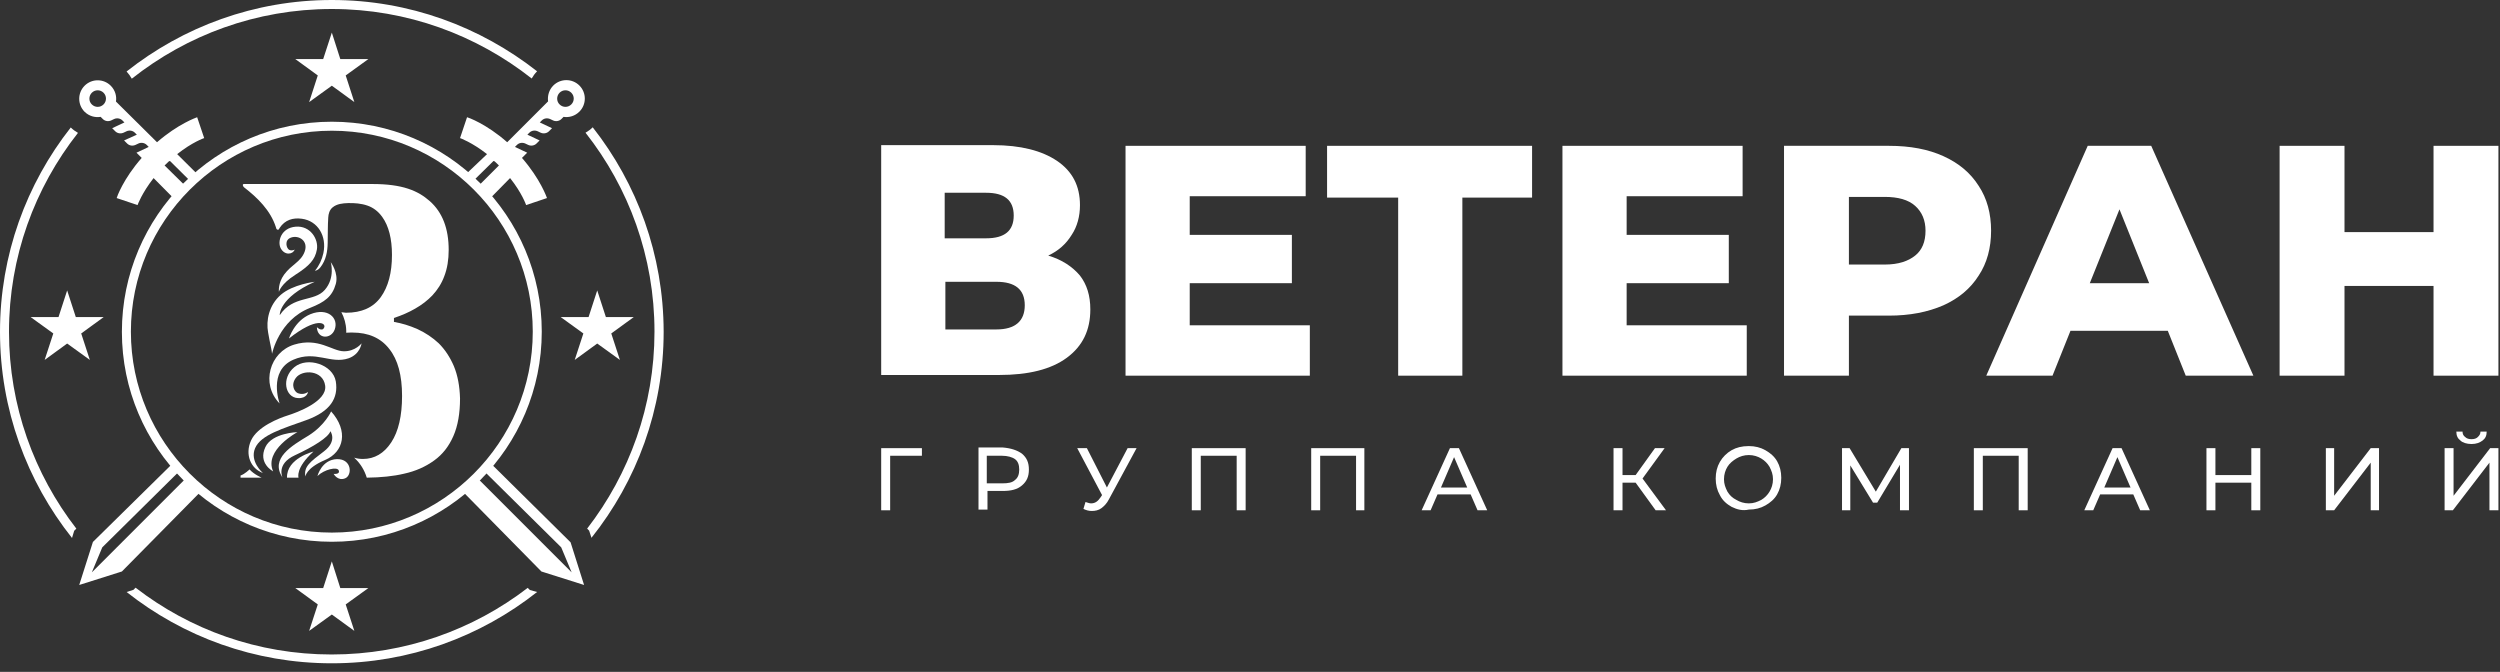 <svg width="160" height="43" viewBox="0 0 160 43" fill="none" xmlns="http://www.w3.org/2000/svg">
<rect x="0" y="0" width="160" height="43" fill="#333333" stroke="none"/>
<g clip-path="url(#clip0_10_728)">
<path d="M8.435 5.036C11.961 2.247 16.398 0.576 21.237 0.576C26.065 0.576 30.502 2.247 34.028 5.024C34.12 4.863 34.235 4.701 34.374 4.563C30.744 1.717 26.192 0 21.237 0C16.282 0 11.719 1.717 8.101 4.575C8.228 4.713 8.343 4.874 8.435 5.036Z" fill="white"/>
<path d="M37.934 8.147C37.796 8.285 37.635 8.4 37.473 8.493C40.239 12.007 41.887 16.421 41.887 21.226C41.887 25.973 40.273 30.34 37.577 33.832L37.704 33.959L37.854 34.42C40.746 30.79 42.474 26.204 42.474 21.226C42.463 16.294 40.769 11.754 37.934 8.147Z" fill="white"/>
<path d="M4.748 33.97L4.886 33.832C2.189 30.352 0.576 25.973 0.576 21.237C0.576 16.432 2.224 12.019 4.99 8.504C4.828 8.412 4.667 8.297 4.529 8.158C1.694 11.765 0 16.305 0 21.237C0 26.215 1.728 30.801 4.609 34.431L4.748 33.97Z" fill="white"/>
<path d="M33.913 37.761L33.774 37.623C30.294 40.297 25.939 41.887 21.226 41.887C16.501 41.887 12.157 40.297 8.677 37.612L8.539 37.75L8.101 37.888C11.719 40.746 16.282 42.451 21.237 42.451C26.192 42.451 30.755 40.746 34.374 37.888L33.913 37.761Z" fill="white"/>
<path d="M29.753 11.212C29.915 11.35 30.076 11.489 30.226 11.638L31.585 10.302L31.654 10.325C31.747 10.405 31.839 10.498 31.931 10.59L30.56 11.961C30.813 12.215 31.055 12.491 31.297 12.768L32.645 11.396C33.406 12.353 33.671 13.113 33.671 13.125L35.008 12.675C34.985 12.618 34.581 11.454 33.406 10.106L33.74 9.772L32.957 9.403L33.083 9.276C33.222 9.138 33.429 9.103 33.613 9.184L33.809 9.276C33.982 9.357 34.201 9.322 34.339 9.184L34.535 8.988L33.752 8.619L33.879 8.493C34.017 8.354 34.224 8.32 34.408 8.4L34.604 8.493C34.777 8.573 34.996 8.539 35.135 8.4L35.33 8.205L34.547 7.836L34.673 7.709C34.812 7.571 35.019 7.536 35.204 7.617L35.4 7.709C35.572 7.79 35.791 7.755 35.93 7.617L36.068 7.479C36.425 7.536 36.805 7.421 37.082 7.144C37.543 6.683 37.543 5.934 37.082 5.474C36.621 5.013 35.872 5.013 35.411 5.474C35.135 5.75 35.031 6.13 35.077 6.488L32.461 9.103C31.113 7.916 29.949 7.513 29.891 7.502L29.442 8.838C29.454 8.838 30.214 9.115 31.171 9.864L29.753 11.212ZM35.814 5.934C36.022 5.727 36.356 5.727 36.563 5.934C36.771 6.142 36.771 6.476 36.563 6.683C36.356 6.891 36.022 6.891 35.814 6.683C35.607 6.488 35.607 6.142 35.814 5.934Z" fill="white"/>
<path d="M6.442 7.479L6.58 7.617C6.718 7.755 6.926 7.79 7.11 7.709L7.306 7.617C7.479 7.536 7.698 7.571 7.836 7.709L7.963 7.836L7.179 8.205L7.375 8.401C7.513 8.539 7.721 8.573 7.905 8.493L8.101 8.401C8.274 8.32 8.493 8.354 8.631 8.493L8.758 8.62L7.94 8.988L8.136 9.184C8.274 9.322 8.481 9.357 8.666 9.276L8.862 9.184C9.034 9.103 9.253 9.138 9.392 9.276L9.518 9.403L8.735 9.772L9.069 10.106C7.882 11.454 7.479 12.618 7.467 12.676L8.804 13.125C8.804 13.114 9.081 12.353 9.83 11.397L11.189 12.768C11.42 12.491 11.673 12.215 11.927 11.961L10.533 10.59C10.625 10.498 10.717 10.417 10.809 10.325L10.878 10.302L12.238 11.65C12.388 11.5 12.549 11.362 12.71 11.224L11.339 9.864C12.296 9.103 13.056 8.838 13.068 8.838L12.618 7.502C12.561 7.525 11.397 7.928 10.049 9.103L7.421 6.499C7.479 6.142 7.364 5.762 7.087 5.485C6.626 5.024 5.877 5.024 5.416 5.485C4.955 5.946 4.955 6.695 5.416 7.156C5.704 7.433 6.073 7.536 6.442 7.479ZM5.877 5.935C6.085 5.727 6.419 5.727 6.626 5.935C6.834 6.142 6.834 6.476 6.626 6.684C6.419 6.891 6.085 6.891 5.877 6.684C5.67 6.488 5.67 6.142 5.877 5.935Z" fill="white"/>
<path d="M31.366 29.615C31.228 29.787 31.078 29.949 30.94 30.11L35.918 35.031L36.586 36.632L30.514 30.559C30.214 30.859 29.891 31.147 29.569 31.412L34.65 36.575L37.381 37.439L36.517 34.708L31.366 29.615Z" fill="white"/>
<path d="M11.961 30.548L5.877 36.632L6.545 35.031L11.535 30.099C11.385 29.937 11.247 29.776 11.109 29.603L5.946 34.685L5.07 37.439L7.801 36.575L12.895 31.412C12.572 31.136 12.261 30.859 11.961 30.548Z" fill="white"/>
<path d="M21.237 34.673C13.828 34.673 7.801 28.647 7.801 21.237C7.801 13.828 13.816 7.79 21.237 7.79C28.658 7.79 34.673 13.816 34.673 21.226C34.673 28.635 28.646 34.673 21.237 34.673ZM21.237 8.366C14.15 8.366 8.377 14.139 8.377 21.226C8.377 28.312 14.15 34.086 21.237 34.086C28.324 34.086 34.097 28.312 34.097 21.226C34.097 14.139 28.324 8.366 21.237 8.366Z" fill="white"/>
<path d="M18.864 15.971C18.864 15.971 18.702 16.075 18.518 15.994C18.334 15.914 18.161 15.349 18.645 15.199C19.129 15.038 19.751 15.418 19.497 16.109C19.255 16.766 18.668 16.916 18.184 17.573C17.78 18.126 17.85 18.679 17.85 18.679C17.85 18.679 17.965 18.183 18.887 17.596C19.809 17.008 20.166 16.616 20.281 15.971C20.396 15.314 19.866 14.427 18.921 14.508C17.976 14.588 17.746 15.464 17.965 15.89C18.207 16.34 18.714 16.317 18.864 15.971Z" fill="white"/>
<path d="M20.143 18.034C20.143 18.034 18.748 18.195 17.976 18.863C17.204 19.532 17.02 20.523 17.158 21.272C17.285 22.021 17.389 22.366 17.412 22.643C17.412 22.643 17.838 20.488 19.843 19.705C20.776 19.336 21.261 18.99 21.491 18.172C21.687 17.469 21.168 16.778 21.168 16.778C21.168 16.778 21.468 17.769 20.788 18.552C20.108 19.336 18.76 18.887 17.907 20.166C17.884 20.166 17.873 19.048 20.143 18.034Z" fill="white"/>
<path d="M18.495 21.663C18.495 21.663 18.818 20.546 19.866 20.108C20.984 19.659 21.687 20.361 21.422 21.087C21.191 21.721 20.304 21.721 20.281 20.938C20.281 20.938 20.604 21.26 20.742 20.972C20.892 20.684 20.293 20.246 18.495 21.663Z" fill="white"/>
<path d="M23.139 21.975C23.139 21.975 22.747 22.493 21.998 22.482C21.249 22.47 20.385 21.583 18.829 22.055C17.273 22.528 16.663 24.567 17.896 25.823C17.896 25.823 17.135 23.738 18.771 23.023C20.189 22.401 21.168 23.323 22.309 22.931C23.058 22.666 23.139 21.975 23.139 21.975Z" fill="white"/>
<path d="M19.716 25.086C19.716 25.086 19.44 25.305 19.071 25.167C18.875 25.098 18.576 24.671 18.933 24.187C19.336 23.634 20.673 23.669 20.811 24.683C20.949 25.697 18.979 26.411 18.426 26.584C17.873 26.757 16.467 27.298 16.064 28.197C15.66 29.096 16.052 29.995 16.824 30.271C16.824 30.271 15.96 29.534 16.328 28.681C16.697 27.828 18.08 27.437 19.613 26.884C21.145 26.33 21.664 25.478 21.491 24.406C21.306 23.334 19.682 22.804 18.841 23.496C17.988 24.199 18.241 25.443 19.071 25.478C19.647 25.512 19.716 25.086 19.716 25.086Z" fill="white"/>
<path d="M19.036 27.656C19.036 27.656 16.87 28.808 17.481 30.168C17.481 30.168 16.49 29.661 16.985 28.612C17.412 27.702 19.036 27.656 19.036 27.656Z" fill="white"/>
<path d="M18.08 30.559C18.08 30.559 17.665 29.695 18.864 29.142C20.062 28.589 21.018 27.99 21.145 27.598C21.145 27.598 21.606 28.22 20.73 28.889C19.855 29.557 19.428 29.857 19.544 30.502C19.544 30.502 19.578 29.96 20.799 29.442C22.021 28.923 22.309 27.575 21.191 26.33C21.191 26.33 20.811 27.206 19.751 27.875C18.668 28.531 17.273 29.338 18.08 30.559Z" fill="white"/>
<path d="M20.062 28.9C20.062 28.9 18.334 29.326 18.368 30.571H19.106C19.106 30.571 18.887 29.96 20.062 28.9Z" fill="white"/>
<path d="M20.316 30.467C20.316 30.467 20.581 29.419 21.56 29.384C22.54 29.361 22.551 30.444 22.079 30.617C21.606 30.801 21.353 30.329 21.353 30.329C21.353 30.329 21.791 30.375 21.675 30.099C21.572 29.857 20.753 30.041 20.316 30.467Z" fill="white"/>
<path d="M15.971 30.041C15.971 30.041 15.672 30.34 15.395 30.433V30.571H16.743C16.743 30.571 16.236 30.352 15.971 30.041Z" fill="white"/>
<path d="M29.05 23.438C28.797 22.85 28.474 22.366 28.082 21.975C27.69 21.606 27.241 21.306 26.722 21.064C26.204 20.834 25.697 20.684 25.213 20.603V20.35C25.697 20.189 26.158 19.993 26.573 19.751C26.999 19.509 27.356 19.232 27.667 18.91C28.002 18.552 28.267 18.137 28.439 17.665C28.624 17.181 28.716 16.628 28.716 15.994C28.716 14.623 28.313 13.586 27.506 12.871C26.745 12.203 25.766 11.777 23.83 11.777H15.614C15.499 11.777 15.534 11.915 15.614 11.984C16.478 12.652 17.308 13.459 17.654 14.531C17.677 14.6 17.677 14.681 17.769 14.704C17.85 14.715 17.861 14.646 17.896 14.588C18.241 14.07 18.748 13.92 19.325 14.001C20.339 14.139 20.926 15.107 20.696 16.202C20.604 16.616 20.431 16.997 20.154 17.331C20.316 17.308 20.419 17.216 20.512 17.1C20.869 16.639 20.961 16.098 20.972 15.545C20.984 15.003 20.972 14.462 21.007 13.931C21.018 13.69 21.088 13.436 21.284 13.275C21.56 13.044 21.929 13.01 22.274 12.998C22.689 12.987 23.127 13.021 23.519 13.159C23.888 13.286 24.199 13.528 24.429 13.839C24.441 13.851 24.452 13.874 24.464 13.885C24.879 14.462 25.086 15.28 25.086 16.317C25.086 17.458 24.844 18.356 24.372 19.013C23.888 19.682 23.15 20.016 22.136 20.016L21.848 19.981C22.032 20.327 22.148 20.73 22.159 21.145C22.159 21.191 22.159 21.249 22.159 21.295C22.321 21.283 22.447 21.283 22.551 21.283C23.577 21.283 24.372 21.629 24.913 22.332C25.466 23.023 25.732 24.026 25.732 25.339C25.732 26.619 25.501 27.61 25.04 28.312C24.579 29.015 23.968 29.373 23.231 29.373C23.035 29.373 22.851 29.349 22.678 29.292V29.303C23.047 29.638 23.323 30.076 23.473 30.571C24.383 30.559 25.178 30.479 25.858 30.317C26.596 30.156 27.241 29.868 27.794 29.465C28.324 29.084 28.727 28.566 29.016 27.909C29.304 27.252 29.442 26.446 29.442 25.501C29.419 24.706 29.292 24.026 29.05 23.438Z" fill="white"/>
<path d="M21.237 2.086L21.779 3.78H23.576L22.125 4.828L22.678 6.534L21.237 5.485L19.785 6.534L20.338 4.828L18.898 3.78H20.684L21.237 2.086Z" fill="white"/>
<path d="M38.222 18.587L38.776 20.292H40.562L39.121 21.341L39.674 23.035L38.222 21.986L36.782 23.035L37.335 21.341L35.883 20.292H37.669L38.222 18.587Z" fill="white"/>
<path d="M4.298 18.587L4.851 20.292H6.637L5.197 21.341L5.75 23.035L4.298 21.986L2.858 23.035L3.411 21.341L1.959 20.292H3.745L4.298 18.587Z" fill="white"/>
<path d="M21.237 35.929L21.779 37.635H23.576L22.125 38.683L22.678 40.377L21.237 39.329L19.785 40.377L20.338 38.683L18.898 37.635H20.684L21.237 35.929Z" fill="white"/>
</g>
<path d="M67.087 16.357C67.749 16.048 68.235 15.606 68.588 15.032C68.942 14.502 69.118 13.839 69.118 13.132C69.118 11.895 68.633 10.967 67.661 10.305C66.689 9.642 65.319 9.289 63.552 9.289H56.396V23.999H63.95C65.805 23.999 67.263 23.646 68.279 22.895C69.295 22.144 69.781 21.128 69.781 19.802C69.781 18.919 69.56 18.212 69.118 17.638C68.633 17.064 67.97 16.622 67.087 16.357ZM60.46 12.337H63.111C64.303 12.337 64.878 12.823 64.878 13.795C64.878 14.767 64.303 15.252 63.111 15.252H60.46V12.337ZM63.773 21.084H60.504V18.035H63.773C64.966 18.035 65.585 18.521 65.585 19.538C65.585 20.553 64.966 21.084 63.773 21.084Z" fill="white"/>
<path d="M76.142 18.124H82.68V15.032H76.142V12.558H83.564V9.333H72.034V24.043H83.829V20.819H76.142V18.124Z" fill="white"/>
<path d="M84.933 12.646H89.483V24.043H93.591V12.646H98.053V9.333H84.933V12.646Z" fill="white"/>
<path d="M104.105 18.124H110.643V15.032H104.105V12.558H111.527V9.333H99.997V24.043H111.792V20.819H104.105V18.124Z" fill="white"/>
<path d="M126.635 11.895C126.105 11.056 125.354 10.437 124.382 9.996C123.41 9.554 122.262 9.333 120.892 9.333H114.177V24.043H118.33V20.2H120.892C122.217 20.2 123.366 19.979 124.382 19.538C125.354 19.096 126.105 18.477 126.635 17.638C127.165 16.843 127.43 15.871 127.43 14.767C127.43 13.662 127.165 12.69 126.635 11.895ZM122.571 16.357C122.129 16.71 121.511 16.931 120.627 16.931H118.33V12.602H120.627C121.466 12.602 122.129 12.779 122.571 13.176C123.013 13.574 123.233 14.104 123.233 14.767C123.233 15.473 123.013 16.003 122.571 16.357Z" fill="white"/>
<path d="M133.614 9.333L127.121 24.043H131.361L132.51 21.172H138.739L139.887 24.043H144.216L137.678 9.333H133.614ZM133.747 18.124L135.646 13.397L137.546 18.124H133.747Z" fill="white"/>
<path d="M155.746 9.333V14.855H150.048V9.333H145.895V24.043H150.048V18.3H155.746V24.043H159.899V9.333H155.746Z" fill="white"/>
<path d="M59.002 29.168H56.97V32.658H56.396V28.682H59.002V29.168Z" fill="white"/>
<path d="M65.407 29.035C65.717 29.3 65.849 29.61 65.849 30.051C65.849 30.493 65.717 30.802 65.407 31.067C65.098 31.332 64.701 31.421 64.171 31.421H63.199V32.613H62.624V28.638H64.171C64.701 28.682 65.098 28.814 65.407 29.035ZM64.966 30.714C65.142 30.581 65.231 30.36 65.231 30.051C65.231 29.742 65.142 29.521 64.966 29.389C64.789 29.256 64.48 29.168 64.126 29.168H63.154V30.935H64.126C64.524 30.935 64.789 30.891 64.966 30.714Z" fill="white"/>
<path d="M72.741 28.682L70.974 31.951C70.842 32.216 70.665 32.392 70.488 32.525C70.312 32.658 70.091 32.702 69.87 32.702C69.693 32.702 69.516 32.658 69.34 32.569L69.472 32.127C69.605 32.172 69.737 32.216 69.826 32.216C70.091 32.216 70.267 32.083 70.444 31.818L70.532 31.686L68.942 28.682H69.561L70.842 31.2L72.167 28.682H72.741Z" fill="white"/>
<path d="M79.721 28.682V32.658H79.147V29.168H76.849V32.658H76.275V28.682H79.721Z" fill="white"/>
<path d="M87.319 28.682V32.658H86.788V29.168H84.491V32.658H83.917V28.682H87.319Z" fill="white"/>
<path d="M94.121 31.642H92.001L91.559 32.658H90.985L92.796 28.682H93.371L95.182 32.658H94.563L94.121 31.642ZM93.901 31.2L93.061 29.256L92.222 31.2H93.901Z" fill="white"/>
<path d="M104.68 30.891H103.841V32.658H103.266V28.682H103.841V30.405H104.68L105.917 28.682H106.535L105.122 30.625L106.624 32.658H105.961L104.68 30.891Z" fill="white"/>
<path d="M110.821 32.437C110.511 32.26 110.246 32.039 110.07 31.686C109.893 31.377 109.805 31.023 109.805 30.625C109.805 30.228 109.893 29.875 110.07 29.565C110.246 29.256 110.511 28.991 110.821 28.814C111.13 28.638 111.483 28.549 111.925 28.549C112.323 28.549 112.676 28.638 112.985 28.814C113.295 28.991 113.56 29.212 113.736 29.521C113.913 29.83 114.001 30.184 114.001 30.581C114.001 30.979 113.913 31.332 113.736 31.642C113.56 31.951 113.295 32.172 112.985 32.348C112.676 32.525 112.323 32.613 111.925 32.613C111.527 32.702 111.174 32.613 110.821 32.437ZM112.72 31.995C112.941 31.862 113.118 31.686 113.25 31.465C113.383 31.244 113.471 30.979 113.471 30.67C113.471 30.36 113.383 30.14 113.25 29.875C113.118 29.654 112.941 29.477 112.72 29.344C112.499 29.212 112.234 29.123 111.925 29.123C111.616 29.123 111.351 29.212 111.13 29.344C110.909 29.477 110.688 29.654 110.556 29.875C110.423 30.095 110.335 30.36 110.335 30.67C110.335 30.979 110.423 31.2 110.556 31.465C110.688 31.686 110.865 31.862 111.13 31.995C111.351 32.127 111.616 32.216 111.925 32.216C112.234 32.216 112.455 32.127 112.72 31.995Z" fill="white"/>
<path d="M121.599 32.658V29.742L120.142 32.172H119.876L118.419 29.786V32.658H117.889V28.682H118.375L120.053 31.465L121.688 28.682H122.174V32.658H121.599Z" fill="white"/>
<path d="M129.772 28.682V32.658H129.197V29.168H126.9V32.658H126.326V28.682H129.772Z" fill="white"/>
<path d="M136.53 31.642H134.41L133.968 32.658H133.394L135.205 28.682H135.779L137.591 32.658H136.972L136.53 31.642ZM136.354 31.2L135.514 29.256L134.675 31.2H136.354Z" fill="white"/>
<path d="M144.659 28.682V32.658H144.084V30.891H141.787V32.658H141.213V28.682H141.787V30.405H144.084V28.682H144.659Z" fill="white"/>
<path d="M148.811 28.682H149.385V31.73L151.726 28.682H152.257V32.658H151.726V29.61L149.385 32.658H148.855V28.682H148.811Z" fill="white"/>
<path d="M156.454 28.682H157.028V31.73L159.369 28.682H159.899V32.658H159.325V29.61L156.984 32.658H156.454V28.682ZM157.47 28.196C157.293 28.063 157.205 27.887 157.205 27.622H157.602C157.602 27.754 157.646 27.887 157.779 27.975C157.867 28.063 158 28.108 158.176 28.108C158.353 28.108 158.486 28.063 158.574 27.975C158.662 27.887 158.751 27.798 158.751 27.622H159.148C159.148 27.887 159.06 28.063 158.883 28.196C158.707 28.328 158.486 28.417 158.176 28.417C157.867 28.417 157.602 28.328 157.47 28.196Z" fill="white"/>
<defs>
<clipPath id="clip0_10_728">
<rect width="42.463" height="42.463" fill="white"/>
</clipPath>
</defs>
</svg>

